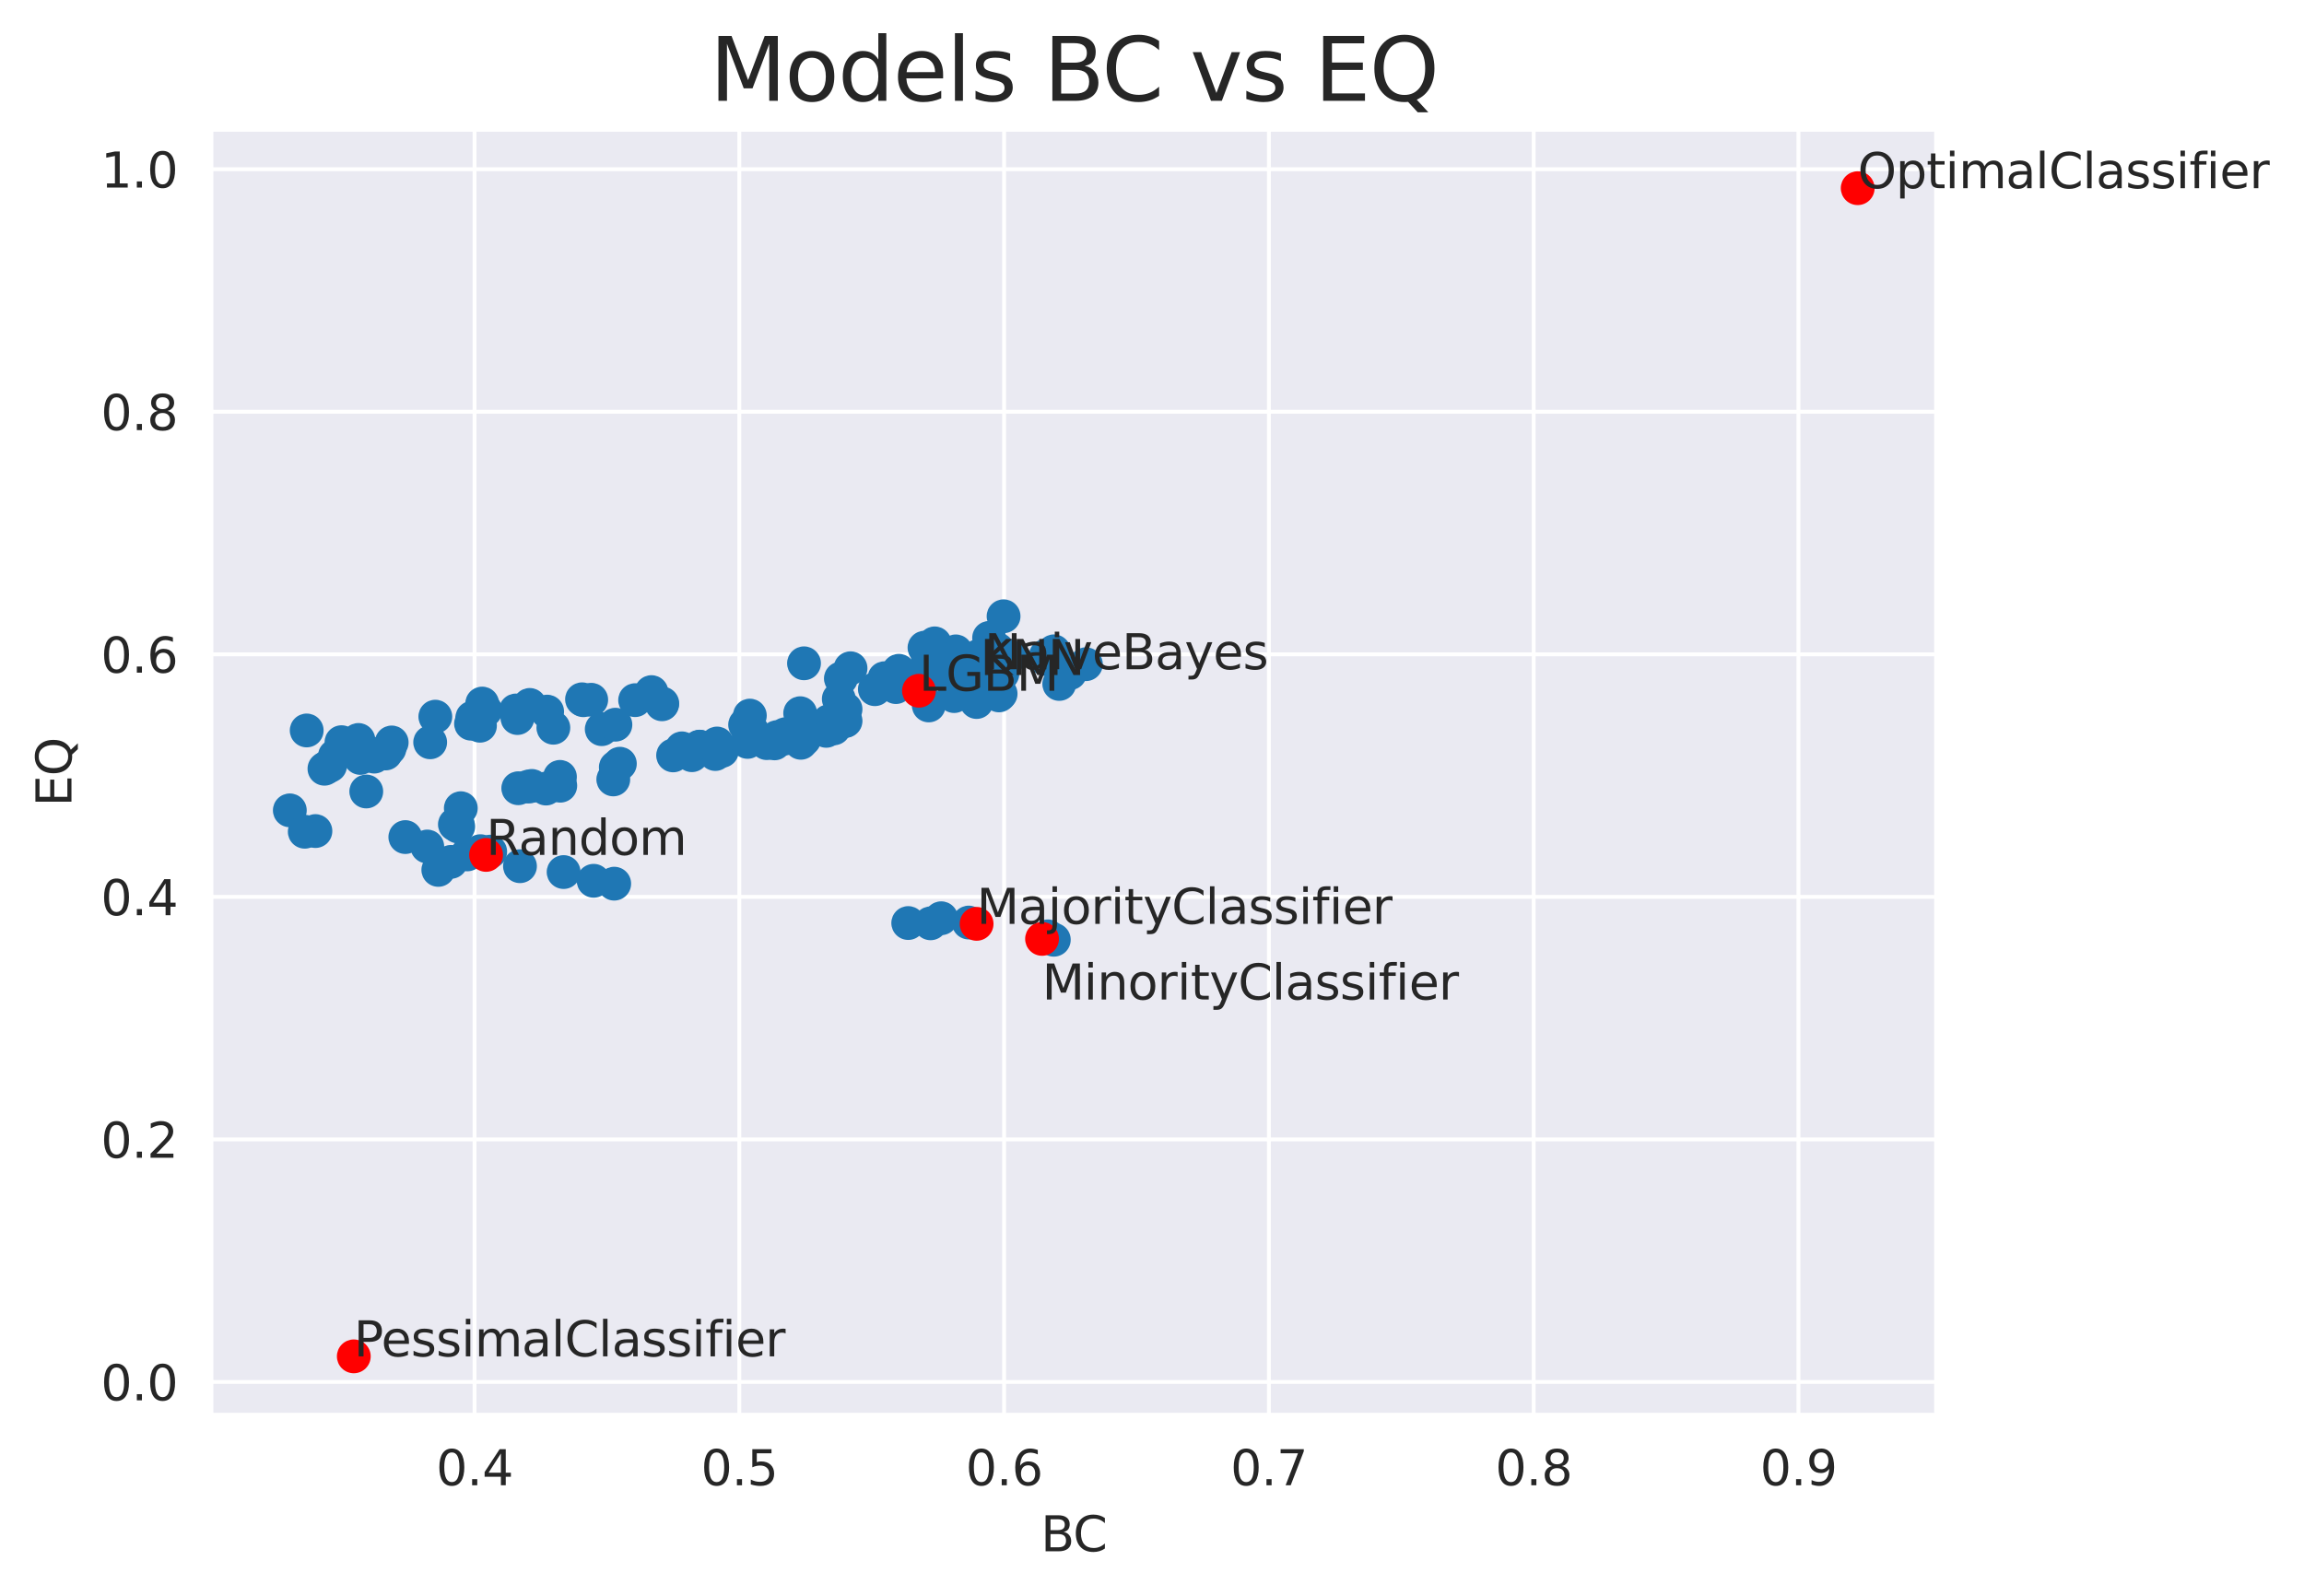<?xml version="1.0" encoding="utf-8" standalone="no"?>
<!DOCTYPE svg PUBLIC "-//W3C//DTD SVG 1.1//EN"
  "http://www.w3.org/Graphics/SVG/1.1/DTD/svg11.dtd">
<svg xmlns:xlink="http://www.w3.org/1999/xlink" width="477.083pt" height="330.545pt" viewBox="0 0 477.083 330.545" xmlns="http://www.w3.org/2000/svg" version="1.1">
 <defs>
  <style type="text/css">*{stroke-linejoin: round; stroke-linecap: butt}</style>
 </defs>
 <g id="figure_1">
  <g id="patch_1">
   <path d="M 0 330.545 
L 477.083 330.545 
L 477.083 0 
L 0 0 
z
" style="fill: #ffffff"/>
  </g>
  <g id="axes_1">
   <g id="patch_2">
    <path d="M 43.781 292.989 
L 400.901 292.989 
L 400.901 26.877 
L 43.781 26.877 
z
" style="fill: #eaeaf2"/>
   </g>
   <g id="matplotlib.axis_1">
    <g id="xtick_1">
     <g id="line2d_1">
      <path d="M 98.259 292.989 
L 98.259 26.877 
" clip-path="url(#pcd4910d3e3)" style="fill: none; stroke: #ffffff; stroke-width: 0.8; stroke-linecap: round"/>
     </g>
     <g id="text_1">
      <!-- 0.4 -->
      <g style="fill: #262626" transform="translate(90.307 307.588) scale(0.1 -0.1)">
       <defs>
        <path id="DejaVuSans-30" d="M 2034 4250 
Q 1547 4250 1301 3770 
Q 1056 3291 1056 2328 
Q 1056 1369 1301 889 
Q 1547 409 2034 409 
Q 2525 409 2770 889 
Q 3016 1369 3016 2328 
Q 3016 3291 2770 3770 
Q 2525 4250 2034 4250 
z
M 2034 4750 
Q 2819 4750 3233 4129 
Q 3647 3509 3647 2328 
Q 3647 1150 3233 529 
Q 2819 -91 2034 -91 
Q 1250 -91 836 529 
Q 422 1150 422 2328 
Q 422 3509 836 4129 
Q 1250 4750 2034 4750 
z
" transform="scale(0.016)"/>
        <path id="DejaVuSans-2e" d="M 684 794 
L 1344 794 
L 1344 0 
L 684 0 
L 684 794 
z
" transform="scale(0.016)"/>
        <path id="DejaVuSans-34" d="M 2419 4116 
L 825 1625 
L 2419 1625 
L 2419 4116 
z
M 2253 4666 
L 3047 4666 
L 3047 1625 
L 3713 1625 
L 3713 1100 
L 3047 1100 
L 3047 0 
L 2419 0 
L 2419 1100 
L 313 1100 
L 313 1709 
L 2253 4666 
z
" transform="scale(0.016)"/>
       </defs>
       <use xlink:href="#DejaVuSans-30"/>
       <use xlink:href="#DejaVuSans-2e" x="63.623"/>
       <use xlink:href="#DejaVuSans-34" x="95.41"/>
      </g>
     </g>
    </g>
    <g id="xtick_2">
     <g id="line2d_2">
      <path d="M 153.087 292.989 
L 153.087 26.877 
" clip-path="url(#pcd4910d3e3)" style="fill: none; stroke: #ffffff; stroke-width: 0.8; stroke-linecap: round"/>
     </g>
     <g id="text_2">
      <!-- 0.5 -->
      <g style="fill: #262626" transform="translate(145.136 307.588) scale(0.1 -0.1)">
       <defs>
        <path id="DejaVuSans-35" d="M 691 4666 
L 3169 4666 
L 3169 4134 
L 1269 4134 
L 1269 2991 
Q 1406 3038 1543 3061 
Q 1681 3084 1819 3084 
Q 2600 3084 3056 2656 
Q 3513 2228 3513 1497 
Q 3513 744 3044 326 
Q 2575 -91 1722 -91 
Q 1428 -91 1123 -41 
Q 819 9 494 109 
L 494 744 
Q 775 591 1075 516 
Q 1375 441 1709 441 
Q 2250 441 2565 725 
Q 2881 1009 2881 1497 
Q 2881 1984 2565 2268 
Q 2250 2553 1709 2553 
Q 1456 2553 1204 2497 
Q 953 2441 691 2322 
L 691 4666 
z
" transform="scale(0.016)"/>
       </defs>
       <use xlink:href="#DejaVuSans-30"/>
       <use xlink:href="#DejaVuSans-2e" x="63.623"/>
       <use xlink:href="#DejaVuSans-35" x="95.41"/>
      </g>
     </g>
    </g>
    <g id="xtick_3">
     <g id="line2d_3">
      <path d="M 207.916 292.989 
L 207.916 26.877 
" clip-path="url(#pcd4910d3e3)" style="fill: none; stroke: #ffffff; stroke-width: 0.8; stroke-linecap: round"/>
     </g>
     <g id="text_3">
      <!-- 0.6 -->
      <g style="fill: #262626" transform="translate(199.965 307.588) scale(0.1 -0.1)">
       <defs>
        <path id="DejaVuSans-36" d="M 2113 2584 
Q 1688 2584 1439 2293 
Q 1191 2003 1191 1497 
Q 1191 994 1439 701 
Q 1688 409 2113 409 
Q 2538 409 2786 701 
Q 3034 994 3034 1497 
Q 3034 2003 2786 2293 
Q 2538 2584 2113 2584 
z
M 3366 4563 
L 3366 3988 
Q 3128 4100 2886 4159 
Q 2644 4219 2406 4219 
Q 1781 4219 1451 3797 
Q 1122 3375 1075 2522 
Q 1259 2794 1537 2939 
Q 1816 3084 2150 3084 
Q 2853 3084 3261 2657 
Q 3669 2231 3669 1497 
Q 3669 778 3244 343 
Q 2819 -91 2113 -91 
Q 1303 -91 875 529 
Q 447 1150 447 2328 
Q 447 3434 972 4092 
Q 1497 4750 2381 4750 
Q 2619 4750 2861 4703 
Q 3103 4656 3366 4563 
z
" transform="scale(0.016)"/>
       </defs>
       <use xlink:href="#DejaVuSans-30"/>
       <use xlink:href="#DejaVuSans-2e" x="63.623"/>
       <use xlink:href="#DejaVuSans-36" x="95.41"/>
      </g>
     </g>
    </g>
    <g id="xtick_4">
     <g id="line2d_4">
      <path d="M 262.745 292.989 
L 262.745 26.877 
" clip-path="url(#pcd4910d3e3)" style="fill: none; stroke: #ffffff; stroke-width: 0.8; stroke-linecap: round"/>
     </g>
     <g id="text_4">
      <!-- 0.7 -->
      <g style="fill: #262626" transform="translate(254.793 307.588) scale(0.1 -0.1)">
       <defs>
        <path id="DejaVuSans-37" d="M 525 4666 
L 3525 4666 
L 3525 4397 
L 1831 0 
L 1172 0 
L 2766 4134 
L 525 4134 
L 525 4666 
z
" transform="scale(0.016)"/>
       </defs>
       <use xlink:href="#DejaVuSans-30"/>
       <use xlink:href="#DejaVuSans-2e" x="63.623"/>
       <use xlink:href="#DejaVuSans-37" x="95.41"/>
      </g>
     </g>
    </g>
    <g id="xtick_5">
     <g id="line2d_5">
      <path d="M 317.574 292.989 
L 317.574 26.877 
" clip-path="url(#pcd4910d3e3)" style="fill: none; stroke: #ffffff; stroke-width: 0.8; stroke-linecap: round"/>
     </g>
     <g id="text_5">
      <!-- 0.8 -->
      <g style="fill: #262626" transform="translate(309.622 307.588) scale(0.1 -0.1)">
       <defs>
        <path id="DejaVuSans-38" d="M 2034 2216 
Q 1584 2216 1326 1975 
Q 1069 1734 1069 1313 
Q 1069 891 1326 650 
Q 1584 409 2034 409 
Q 2484 409 2743 651 
Q 3003 894 3003 1313 
Q 3003 1734 2745 1975 
Q 2488 2216 2034 2216 
z
M 1403 2484 
Q 997 2584 770 2862 
Q 544 3141 544 3541 
Q 544 4100 942 4425 
Q 1341 4750 2034 4750 
Q 2731 4750 3128 4425 
Q 3525 4100 3525 3541 
Q 3525 3141 3298 2862 
Q 3072 2584 2669 2484 
Q 3125 2378 3379 2068 
Q 3634 1759 3634 1313 
Q 3634 634 3220 271 
Q 2806 -91 2034 -91 
Q 1263 -91 848 271 
Q 434 634 434 1313 
Q 434 1759 690 2068 
Q 947 2378 1403 2484 
z
M 1172 3481 
Q 1172 3119 1398 2916 
Q 1625 2713 2034 2713 
Q 2441 2713 2670 2916 
Q 2900 3119 2900 3481 
Q 2900 3844 2670 4047 
Q 2441 4250 2034 4250 
Q 1625 4250 1398 4047 
Q 1172 3844 1172 3481 
z
" transform="scale(0.016)"/>
       </defs>
       <use xlink:href="#DejaVuSans-30"/>
       <use xlink:href="#DejaVuSans-2e" x="63.623"/>
       <use xlink:href="#DejaVuSans-38" x="95.41"/>
      </g>
     </g>
    </g>
    <g id="xtick_6">
     <g id="line2d_6">
      <path d="M 372.402 292.989 
L 372.402 26.877 
" clip-path="url(#pcd4910d3e3)" style="fill: none; stroke: #ffffff; stroke-width: 0.8; stroke-linecap: round"/>
     </g>
     <g id="text_6">
      <!-- 0.9 -->
      <g style="fill: #262626" transform="translate(364.451 307.588) scale(0.1 -0.1)">
       <defs>
        <path id="DejaVuSans-39" d="M 703 97 
L 703 672 
Q 941 559 1184 500 
Q 1428 441 1663 441 
Q 2288 441 2617 861 
Q 2947 1281 2994 2138 
Q 2813 1869 2534 1725 
Q 2256 1581 1919 1581 
Q 1219 1581 811 2004 
Q 403 2428 403 3163 
Q 403 3881 828 4315 
Q 1253 4750 1959 4750 
Q 2769 4750 3195 4129 
Q 3622 3509 3622 2328 
Q 3622 1225 3098 567 
Q 2575 -91 1691 -91 
Q 1453 -91 1209 -44 
Q 966 3 703 97 
z
M 1959 2075 
Q 2384 2075 2632 2365 
Q 2881 2656 2881 3163 
Q 2881 3666 2632 3958 
Q 2384 4250 1959 4250 
Q 1534 4250 1286 3958 
Q 1038 3666 1038 3163 
Q 1038 2656 1286 2365 
Q 1534 2075 1959 2075 
z
" transform="scale(0.016)"/>
       </defs>
       <use xlink:href="#DejaVuSans-30"/>
       <use xlink:href="#DejaVuSans-2e" x="63.623"/>
       <use xlink:href="#DejaVuSans-39" x="95.41"/>
      </g>
     </g>
    </g>
    <g id="text_7">
     <!-- BC -->
     <g style="fill: #262626" transform="translate(215.507 321.266) scale(0.1 -0.1)">
      <defs>
       <path id="DejaVuSans-42" d="M 1259 2228 
L 1259 519 
L 2272 519 
Q 2781 519 3026 730 
Q 3272 941 3272 1375 
Q 3272 1813 3026 2020 
Q 2781 2228 2272 2228 
L 1259 2228 
z
M 1259 4147 
L 1259 2741 
L 2194 2741 
Q 2656 2741 2882 2914 
Q 3109 3088 3109 3444 
Q 3109 3797 2882 3972 
Q 2656 4147 2194 4147 
L 1259 4147 
z
M 628 4666 
L 2241 4666 
Q 2963 4666 3353 4366 
Q 3744 4066 3744 3513 
Q 3744 3084 3544 2831 
Q 3344 2578 2956 2516 
Q 3422 2416 3680 2098 
Q 3938 1781 3938 1306 
Q 3938 681 3513 340 
Q 3088 0 2303 0 
L 628 0 
L 628 4666 
z
" transform="scale(0.016)"/>
       <path id="DejaVuSans-43" d="M 4122 4306 
L 4122 3641 
Q 3803 3938 3442 4084 
Q 3081 4231 2675 4231 
Q 1875 4231 1450 3742 
Q 1025 3253 1025 2328 
Q 1025 1406 1450 917 
Q 1875 428 2675 428 
Q 3081 428 3442 575 
Q 3803 722 4122 1019 
L 4122 359 
Q 3791 134 3420 21 
Q 3050 -91 2638 -91 
Q 1578 -91 968 557 
Q 359 1206 359 2328 
Q 359 3453 968 4101 
Q 1578 4750 2638 4750 
Q 3056 4750 3426 4639 
Q 3797 4528 4122 4306 
z
" transform="scale(0.016)"/>
      </defs>
      <use xlink:href="#DejaVuSans-42"/>
      <use xlink:href="#DejaVuSans-43" x="66.854"/>
     </g>
    </g>
   </g>
   <g id="matplotlib.axis_2">
    <g id="ytick_1">
     <g id="line2d_7">
      <path d="M 43.781 286.198 
L 400.901 286.198 
" clip-path="url(#pcd4910d3e3)" style="fill: none; stroke: #ffffff; stroke-width: 0.8; stroke-linecap: round"/>
     </g>
     <g id="text_8">
      <!-- 0.0 -->
      <g style="fill: #262626" transform="translate(20.878 289.997) scale(0.1 -0.1)">
       <use xlink:href="#DejaVuSans-30"/>
       <use xlink:href="#DejaVuSans-2e" x="63.623"/>
       <use xlink:href="#DejaVuSans-30" x="95.41"/>
      </g>
     </g>
    </g>
    <g id="ytick_2">
     <g id="line2d_8">
      <path d="M 43.781 235.967 
L 400.901 235.967 
" clip-path="url(#pcd4910d3e3)" style="fill: none; stroke: #ffffff; stroke-width: 0.8; stroke-linecap: round"/>
     </g>
     <g id="text_9">
      <!-- 0.2 -->
      <g style="fill: #262626" transform="translate(20.878 239.766) scale(0.1 -0.1)">
       <defs>
        <path id="DejaVuSans-32" d="M 1228 531 
L 3431 531 
L 3431 0 
L 469 0 
L 469 531 
Q 828 903 1448 1529 
Q 2069 2156 2228 2338 
Q 2531 2678 2651 2914 
Q 2772 3150 2772 3378 
Q 2772 3750 2511 3984 
Q 2250 4219 1831 4219 
Q 1534 4219 1204 4116 
Q 875 4013 500 3803 
L 500 4441 
Q 881 4594 1212 4672 
Q 1544 4750 1819 4750 
Q 2544 4750 2975 4387 
Q 3406 4025 3406 3419 
Q 3406 3131 3298 2873 
Q 3191 2616 2906 2266 
Q 2828 2175 2409 1742 
Q 1991 1309 1228 531 
z
" transform="scale(0.016)"/>
       </defs>
       <use xlink:href="#DejaVuSans-30"/>
       <use xlink:href="#DejaVuSans-2e" x="63.623"/>
       <use xlink:href="#DejaVuSans-32" x="95.41"/>
      </g>
     </g>
    </g>
    <g id="ytick_3">
     <g id="line2d_9">
      <path d="M 43.781 185.736 
L 400.901 185.736 
" clip-path="url(#pcd4910d3e3)" style="fill: none; stroke: #ffffff; stroke-width: 0.8; stroke-linecap: round"/>
     </g>
     <g id="text_10">
      <!-- 0.4 -->
      <g style="fill: #262626" transform="translate(20.878 189.535) scale(0.1 -0.1)">
       <use xlink:href="#DejaVuSans-30"/>
       <use xlink:href="#DejaVuSans-2e" x="63.623"/>
       <use xlink:href="#DejaVuSans-34" x="95.41"/>
      </g>
     </g>
    </g>
    <g id="ytick_4">
     <g id="line2d_10">
      <path d="M 43.781 135.505 
L 400.901 135.505 
" clip-path="url(#pcd4910d3e3)" style="fill: none; stroke: #ffffff; stroke-width: 0.8; stroke-linecap: round"/>
     </g>
     <g id="text_11">
      <!-- 0.6 -->
      <g style="fill: #262626" transform="translate(20.878 139.304) scale(0.1 -0.1)">
       <use xlink:href="#DejaVuSans-30"/>
       <use xlink:href="#DejaVuSans-2e" x="63.623"/>
       <use xlink:href="#DejaVuSans-36" x="95.41"/>
      </g>
     </g>
    </g>
    <g id="ytick_5">
     <g id="line2d_11">
      <path d="M 43.781 85.274 
L 400.901 85.274 
" clip-path="url(#pcd4910d3e3)" style="fill: none; stroke: #ffffff; stroke-width: 0.8; stroke-linecap: round"/>
     </g>
     <g id="text_12">
      <!-- 0.8 -->
      <g style="fill: #262626" transform="translate(20.878 89.073) scale(0.1 -0.1)">
       <use xlink:href="#DejaVuSans-30"/>
       <use xlink:href="#DejaVuSans-2e" x="63.623"/>
       <use xlink:href="#DejaVuSans-38" x="95.41"/>
      </g>
     </g>
    </g>
    <g id="ytick_6">
     <g id="line2d_12">
      <path d="M 43.781 35.043 
L 400.901 35.043 
" clip-path="url(#pcd4910d3e3)" style="fill: none; stroke: #ffffff; stroke-width: 0.8; stroke-linecap: round"/>
     </g>
     <g id="text_13">
      <!-- 1.0 -->
      <g style="fill: #262626" transform="translate(20.878 38.842) scale(0.1 -0.1)">
       <defs>
        <path id="DejaVuSans-31" d="M 794 531 
L 1825 531 
L 1825 4091 
L 703 3866 
L 703 4441 
L 1819 4666 
L 2450 4666 
L 2450 531 
L 3481 531 
L 3481 0 
L 794 0 
L 794 531 
z
" transform="scale(0.016)"/>
       </defs>
       <use xlink:href="#DejaVuSans-31"/>
       <use xlink:href="#DejaVuSans-2e" x="63.623"/>
       <use xlink:href="#DejaVuSans-30" x="95.41"/>
      </g>
     </g>
    </g>
    <g id="text_14">
     <!-- EQ -->
     <g style="fill: #262626" transform="translate(14.798 167.029) rotate(-90) scale(0.1 -0.1)">
      <defs>
       <path id="DejaVuSans-45" d="M 628 4666 
L 3578 4666 
L 3578 4134 
L 1259 4134 
L 1259 2753 
L 3481 2753 
L 3481 2222 
L 1259 2222 
L 1259 531 
L 3634 531 
L 3634 0 
L 628 0 
L 628 4666 
z
" transform="scale(0.016)"/>
       <path id="DejaVuSans-51" d="M 2522 4238 
Q 1834 4238 1429 3725 
Q 1025 3213 1025 2328 
Q 1025 1447 1429 934 
Q 1834 422 2522 422 
Q 3209 422 3611 934 
Q 4013 1447 4013 2328 
Q 4013 3213 3611 3725 
Q 3209 4238 2522 4238 
z
M 3406 84 
L 4238 -825 
L 3475 -825 
L 2784 -78 
Q 2681 -84 2626 -87 
Q 2572 -91 2522 -91 
Q 1538 -91 948 567 
Q 359 1225 359 2328 
Q 359 3434 948 4092 
Q 1538 4750 2522 4750 
Q 3503 4750 4090 4092 
Q 4678 3434 4678 2328 
Q 4678 1516 4351 937 
Q 4025 359 3406 84 
z
" transform="scale(0.016)"/>
      </defs>
      <use xlink:href="#DejaVuSans-45"/>
      <use xlink:href="#DejaVuSans-51" x="63.184"/>
     </g>
    </g>
   </g>
   <g id="PathCollection_1">
    <defs>
     <path id="C0_0_9ec1573bdc" d="M 0 3 
C 0.796 3 1.559 2.684 2.121 2.121 
C 2.684 1.559 3 0.796 3 -0 
C 3 -0.796 2.684 -1.559 2.121 -2.121 
C 1.559 -2.684 0.796 -3 0 -3 
C -0.796 -3 -1.559 -2.684 -2.121 -2.121 
C -2.684 -1.559 -3 -0.796 -3 0 
C -3 0.796 -2.684 1.559 -2.121 2.121 
C -1.559 2.684 -0.796 3 0 3 
z
"/>
    </defs>
    <g clip-path="url(#pcd4910d3e3)">
     <use xlink:href="#C0_0_9ec1573bdc" x="126.992" y="161.415" style="fill: #1f77b4; stroke: #1f77b4"/>
    </g>
    <g clip-path="url(#pcd4910d3e3)">
     <use xlink:href="#C0_0_9ec1573bdc" x="107.317" y="163.239" style="fill: #1f77b4; stroke: #1f77b4"/>
    </g>
    <g clip-path="url(#pcd4910d3e3)">
     <use xlink:href="#C0_0_9ec1573bdc" x="155.268" y="148.194" style="fill: #1f77b4; stroke: #1f77b4"/>
    </g>
    <g clip-path="url(#pcd4910d3e3)">
     <use xlink:href="#C0_0_9ec1573bdc" x="160.567" y="153.422" style="fill: #1f77b4; stroke: #1f77b4"/>
    </g>
    <g clip-path="url(#pcd4910d3e3)">
     <use xlink:href="#C0_0_9ec1573bdc" x="155.758" y="151.408" style="fill: #1f77b4; stroke: #1f77b4"/>
    </g>
    <g clip-path="url(#pcd4910d3e3)">
     <use xlink:href="#C0_0_9ec1573bdc" x="203.839" y="138.593" style="fill: #ff0000; stroke: #ff0000"/>
    </g>
    <g clip-path="url(#pcd4910d3e3)">
     <use xlink:href="#C0_0_9ec1573bdc" x="96.763" y="176.944" style="fill: #1f77b4; stroke: #1f77b4"/>
    </g>
    <g clip-path="url(#pcd4910d3e3)">
     <use xlink:href="#C0_0_9ec1573bdc" x="95.419" y="167.374" style="fill: #1f77b4; stroke: #1f77b4"/>
    </g>
    <g clip-path="url(#pcd4910d3e3)">
     <use xlink:href="#C0_0_9ec1573bdc" x="109.411" y="162.898" style="fill: #1f77b4; stroke: #1f77b4"/>
    </g>
    <g clip-path="url(#pcd4910d3e3)">
     <use xlink:href="#C0_0_9ec1573bdc" x="116.012" y="162.714" style="fill: #1f77b4; stroke: #1f77b4"/>
    </g>
    <g clip-path="url(#pcd4910d3e3)">
     <use xlink:href="#C0_0_9ec1573bdc" x="99.473" y="176.274" style="fill: #1f77b4; stroke: #1f77b4"/>
    </g>
    <g clip-path="url(#pcd4910d3e3)">
     <use xlink:href="#C0_0_9ec1573bdc" x="162.644" y="152.046" style="fill: #1f77b4; stroke: #1f77b4"/>
    </g>
    <g clip-path="url(#pcd4910d3e3)">
     <use xlink:href="#C0_0_9ec1573bdc" x="171.603" y="149.37" style="fill: #1f77b4; stroke: #1f77b4"/>
    </g>
    <g clip-path="url(#pcd4910d3e3)">
     <use xlink:href="#C0_0_9ec1573bdc" x="183.137" y="140.456" style="fill: #1f77b4; stroke: #1f77b4"/>
    </g>
    <g clip-path="url(#pcd4910d3e3)">
     <use xlink:href="#C0_0_9ec1573bdc" x="202.609" y="135.864" style="fill: #1f77b4; stroke: #1f77b4"/>
    </g>
    <g clip-path="url(#pcd4910d3e3)">
     <use xlink:href="#C0_0_9ec1573bdc" x="114.584" y="150.71" style="fill: #1f77b4; stroke: #1f77b4"/>
    </g>
    <g clip-path="url(#pcd4910d3e3)">
     <use xlink:href="#C0_0_9ec1573bdc" x="192.691" y="191.213" style="fill: #1f77b4; stroke: #1f77b4"/>
    </g>
    <g clip-path="url(#pcd4910d3e3)">
     <use xlink:href="#C0_0_9ec1573bdc" x="75.842" y="163.911" style="fill: #1f77b4; stroke: #1f77b4"/>
    </g>
    <g clip-path="url(#pcd4910d3e3)">
     <use xlink:href="#C0_0_9ec1573bdc" x="68.352" y="158.558" style="fill: #1f77b4; stroke: #1f77b4"/>
    </g>
    <g clip-path="url(#pcd4910d3e3)">
     <use xlink:href="#C0_0_9ec1573bdc" x="69.337" y="156.564" style="fill: #1f77b4; stroke: #1f77b4"/>
    </g>
    <g clip-path="url(#pcd4910d3e3)">
     <use xlink:href="#C0_0_9ec1573bdc" x="83.931" y="173.353" style="fill: #1f77b4; stroke: #1f77b4"/>
    </g>
    <g clip-path="url(#pcd4910d3e3)">
     <use xlink:href="#C0_0_9ec1573bdc" x="148.474" y="153.974" style="fill: #1f77b4; stroke: #1f77b4"/>
    </g>
    <g clip-path="url(#pcd4910d3e3)">
     <use xlink:href="#C0_0_9ec1573bdc" x="124.6" y="151.007" style="fill: #1f77b4; stroke: #1f77b4"/>
    </g>
    <g clip-path="url(#pcd4910d3e3)">
     <use xlink:href="#C0_0_9ec1573bdc" x="202.956" y="139.794" style="fill: #ff0000; stroke: #ff0000"/>
    </g>
    <g clip-path="url(#pcd4910d3e3)">
     <use xlink:href="#C0_0_9ec1573bdc" x="207.43" y="138.405" style="fill: #1f77b4; stroke: #1f77b4"/>
    </g>
    <g clip-path="url(#pcd4910d3e3)">
     <use xlink:href="#C0_0_9ec1573bdc" x="224.853" y="137.551" style="fill: #1f77b4; stroke: #1f77b4"/>
    </g>
    <g clip-path="url(#pcd4910d3e3)">
     <use xlink:href="#C0_0_9ec1573bdc" x="201.31" y="137.515" style="fill: #1f77b4; stroke: #1f77b4"/>
    </g>
    <g clip-path="url(#pcd4910d3e3)">
     <use xlink:href="#C0_0_9ec1573bdc" x="174.965" y="149.302" style="fill: #1f77b4; stroke: #1f77b4"/>
    </g>
    <g clip-path="url(#pcd4910d3e3)">
     <use xlink:href="#C0_0_9ec1573bdc" x="172.676" y="150.839" style="fill: #1f77b4; stroke: #1f77b4"/>
    </g>
    <g clip-path="url(#pcd4910d3e3)">
     <use xlink:href="#C0_0_9ec1573bdc" x="165.828" y="153.829" style="fill: #1f77b4; stroke: #1f77b4"/>
    </g>
    <g clip-path="url(#pcd4910d3e3)">
     <use xlink:href="#C0_0_9ec1573bdc" x="165.988" y="151.57" style="fill: #1f77b4; stroke: #1f77b4"/>
    </g>
    <g clip-path="url(#pcd4910d3e3)">
     <use xlink:href="#C0_0_9ec1573bdc" x="154.291" y="150.096" style="fill: #1f77b4; stroke: #1f77b4"/>
    </g>
    <g clip-path="url(#pcd4910d3e3)">
     <use xlink:href="#C0_0_9ec1573bdc" x="162.392" y="152.972" style="fill: #1f77b4; stroke: #1f77b4"/>
    </g>
    <g clip-path="url(#pcd4910d3e3)">
     <use xlink:href="#C0_0_9ec1573bdc" x="207.809" y="127.625" style="fill: #1f77b4; stroke: #1f77b4"/>
    </g>
    <g clip-path="url(#pcd4910d3e3)">
     <use xlink:href="#C0_0_9ec1573bdc" x="204.814" y="132.104" style="fill: #1f77b4; stroke: #1f77b4"/>
    </g>
    <g clip-path="url(#pcd4910d3e3)">
     <use xlink:href="#C0_0_9ec1573bdc" x="209.165" y="135.951" style="fill: #1f77b4; stroke: #1f77b4"/>
    </g>
    <g clip-path="url(#pcd4910d3e3)">
     <use xlink:href="#C0_0_9ec1573bdc" x="193.544" y="133.237" style="fill: #1f77b4; stroke: #1f77b4"/>
    </g>
    <g clip-path="url(#pcd4910d3e3)">
     <use xlink:href="#C0_0_9ec1573bdc" x="206.582" y="134.501" style="fill: #1f77b4; stroke: #1f77b4"/>
    </g>
    <g clip-path="url(#pcd4910d3e3)">
     <use xlink:href="#C0_0_9ec1573bdc" x="192.133" y="136.639" style="fill: #1f77b4; stroke: #1f77b4"/>
    </g>
    <g clip-path="url(#pcd4910d3e3)">
     <use xlink:href="#C0_0_9ec1573bdc" x="120.791" y="145.014" style="fill: #1f77b4; stroke: #1f77b4"/>
    </g>
    <g clip-path="url(#pcd4910d3e3)">
     <use xlink:href="#C0_0_9ec1573bdc" x="107.144" y="148.704" style="fill: #1f77b4; stroke: #1f77b4"/>
    </g>
    <g clip-path="url(#pcd4910d3e3)">
     <use xlink:href="#C0_0_9ec1573bdc" x="113.296" y="147.368" style="fill: #1f77b4; stroke: #1f77b4"/>
    </g>
    <g clip-path="url(#pcd4910d3e3)">
     <use xlink:href="#C0_0_9ec1573bdc" x="99.847" y="145.7" style="fill: #1f77b4; stroke: #1f77b4"/>
    </g>
    <g clip-path="url(#pcd4910d3e3)">
     <use xlink:href="#C0_0_9ec1573bdc" x="109.686" y="145.987" style="fill: #1f77b4; stroke: #1f77b4"/>
    </g>
    <g clip-path="url(#pcd4910d3e3)">
     <use xlink:href="#C0_0_9ec1573bdc" x="106.815" y="147.136" style="fill: #1f77b4; stroke: #1f77b4"/>
    </g>
    <g clip-path="url(#pcd4910d3e3)">
     <use xlink:href="#C0_0_9ec1573bdc" x="115.947" y="160.889" style="fill: #1f77b4; stroke: #1f77b4"/>
    </g>
    <g clip-path="url(#pcd4910d3e3)">
     <use xlink:href="#C0_0_9ec1573bdc" x="127.515" y="158.889" style="fill: #1f77b4; stroke: #1f77b4"/>
    </g>
    <g clip-path="url(#pcd4910d3e3)">
     <use xlink:href="#C0_0_9ec1573bdc" x="166.516" y="153.119" style="fill: #1f77b4; stroke: #1f77b4"/>
    </g>
    <g clip-path="url(#pcd4910d3e3)">
     <use xlink:href="#C0_0_9ec1573bdc" x="90.762" y="180.151" style="fill: #1f77b4; stroke: #1f77b4"/>
    </g>
    <g clip-path="url(#pcd4910d3e3)">
     <use xlink:href="#C0_0_9ec1573bdc" x="113.064" y="163.307" style="fill: #1f77b4; stroke: #1f77b4"/>
    </g>
    <g clip-path="url(#pcd4910d3e3)">
     <use xlink:href="#C0_0_9ec1573bdc" x="128.354" y="158.162" style="fill: #1f77b4; stroke: #1f77b4"/>
    </g>
    <g clip-path="url(#pcd4910d3e3)">
     <use xlink:href="#C0_0_9ec1573bdc" x="217.002" y="193.917" style="fill: #1f77b4; stroke: #1f77b4"/>
    </g>
    <g clip-path="url(#pcd4910d3e3)">
     <use xlink:href="#C0_0_9ec1573bdc" x="88.473" y="175.307" style="fill: #1f77b4; stroke: #1f77b4"/>
    </g>
    <g clip-path="url(#pcd4910d3e3)">
     <use xlink:href="#C0_0_9ec1573bdc" x="110.133" y="162.76" style="fill: #1f77b4; stroke: #1f77b4"/>
    </g>
    <g clip-path="url(#pcd4910d3e3)">
     <use xlink:href="#C0_0_9ec1573bdc" x="221.554" y="139.405" style="fill: #1f77b4; stroke: #1f77b4"/>
    </g>
    <g clip-path="url(#pcd4910d3e3)">
     <use xlink:href="#C0_0_9ec1573bdc" x="203.115" y="139.797" style="fill: #1f77b4; stroke: #1f77b4"/>
    </g>
    <g clip-path="url(#pcd4910d3e3)">
     <use xlink:href="#C0_0_9ec1573bdc" x="216.495" y="136.488" style="fill: #1f77b4; stroke: #1f77b4"/>
    </g>
    <g clip-path="url(#pcd4910d3e3)">
     <use xlink:href="#C0_0_9ec1573bdc" x="122.922" y="182.406" style="fill: #1f77b4; stroke: #1f77b4"/>
    </g>
    <g clip-path="url(#pcd4910d3e3)">
     <use xlink:href="#C0_0_9ec1573bdc" x="193.676" y="137.603" style="fill: #1f77b4; stroke: #1f77b4"/>
    </g>
    <g clip-path="url(#pcd4910d3e3)">
     <use xlink:href="#C0_0_9ec1573bdc" x="205.753" y="138.566" style="fill: #1f77b4; stroke: #1f77b4"/>
    </g>
    <g clip-path="url(#pcd4910d3e3)">
     <use xlink:href="#C0_0_9ec1573bdc" x="116.706" y="180.598" style="fill: #1f77b4; stroke: #1f77b4"/>
    </g>
    <g clip-path="url(#pcd4910d3e3)">
     <use xlink:href="#C0_0_9ec1573bdc" x="137.07" y="145.854" style="fill: #1f77b4; stroke: #1f77b4"/>
    </g>
    <g clip-path="url(#pcd4910d3e3)">
     <use xlink:href="#C0_0_9ec1573bdc" x="173.688" y="144.745" style="fill: #1f77b4; stroke: #1f77b4"/>
    </g>
    <g clip-path="url(#pcd4910d3e3)">
     <use xlink:href="#C0_0_9ec1573bdc" x="131.514" y="144.999" style="fill: #1f77b4; stroke: #1f77b4"/>
    </g>
    <g clip-path="url(#pcd4910d3e3)">
     <use xlink:href="#C0_0_9ec1573bdc" x="120.519" y="144.821" style="fill: #1f77b4; stroke: #1f77b4"/>
    </g>
    <g clip-path="url(#pcd4910d3e3)">
     <use xlink:href="#C0_0_9ec1573bdc" x="89.074" y="153.727" style="fill: #1f77b4; stroke: #1f77b4"/>
    </g>
    <g clip-path="url(#pcd4910d3e3)">
     <use xlink:href="#C0_0_9ec1573bdc" x="107.671" y="179.386" style="fill: #1f77b4; stroke: #1f77b4"/>
    </g>
    <g clip-path="url(#pcd4910d3e3)">
     <use xlink:href="#C0_0_9ec1573bdc" x="97.535" y="149.873" style="fill: #1f77b4; stroke: #1f77b4"/>
    </g>
    <g clip-path="url(#pcd4910d3e3)">
     <use xlink:href="#C0_0_9ec1573bdc" x="76.71" y="156.224" style="fill: #1f77b4; stroke: #1f77b4"/>
    </g>
    <g clip-path="url(#pcd4910d3e3)">
     <use xlink:href="#C0_0_9ec1573bdc" x="127.183" y="183.003" style="fill: #1f77b4; stroke: #1f77b4"/>
    </g>
    <g clip-path="url(#pcd4910d3e3)">
     <use xlink:href="#C0_0_9ec1573bdc" x="77.495" y="156.689" style="fill: #1f77b4; stroke: #1f77b4"/>
    </g>
    <g clip-path="url(#pcd4910d3e3)">
     <use xlink:href="#C0_0_9ec1573bdc" x="67.183" y="159.201" style="fill: #1f77b4; stroke: #1f77b4"/>
    </g>
    <g clip-path="url(#pcd4910d3e3)">
     <use xlink:href="#C0_0_9ec1573bdc" x="148.119" y="156.155" style="fill: #1f77b4; stroke: #1f77b4"/>
    </g>
    <g clip-path="url(#pcd4910d3e3)">
     <use xlink:href="#C0_0_9ec1573bdc" x="147.458" y="155.304" style="fill: #1f77b4; stroke: #1f77b4"/>
    </g>
    <g clip-path="url(#pcd4910d3e3)">
     <use xlink:href="#C0_0_9ec1573bdc" x="164.811" y="151.144" style="fill: #1f77b4; stroke: #1f77b4"/>
    </g>
    <g clip-path="url(#pcd4910d3e3)">
     <use xlink:href="#C0_0_9ec1573bdc" x="175.082" y="149.298" style="fill: #1f77b4; stroke: #1f77b4"/>
    </g>
    <g clip-path="url(#pcd4910d3e3)">
     <use xlink:href="#C0_0_9ec1573bdc" x="171.092" y="151.353" style="fill: #1f77b4; stroke: #1f77b4"/>
    </g>
    <g clip-path="url(#pcd4910d3e3)">
     <use xlink:href="#C0_0_9ec1573bdc" x="141.199" y="154.978" style="fill: #1f77b4; stroke: #1f77b4"/>
    </g>
    <g clip-path="url(#pcd4910d3e3)">
     <use xlink:href="#C0_0_9ec1573bdc" x="206.856" y="144.015" style="fill: #1f77b4; stroke: #1f77b4"/>
    </g>
    <g clip-path="url(#pcd4910d3e3)">
     <use xlink:href="#C0_0_9ec1573bdc" x="199.624" y="140.818" style="fill: #1f77b4; stroke: #1f77b4"/>
    </g>
    <g clip-path="url(#pcd4910d3e3)">
     <use xlink:href="#C0_0_9ec1573bdc" x="197.911" y="134.896" style="fill: #1f77b4; stroke: #1f77b4"/>
    </g>
    <g clip-path="url(#pcd4910d3e3)">
     <use xlink:href="#C0_0_9ec1573bdc" x="216.554" y="135.804" style="fill: #1f77b4; stroke: #1f77b4"/>
    </g>
    <g clip-path="url(#pcd4910d3e3)">
     <use xlink:href="#C0_0_9ec1573bdc" x="201.906" y="138.883" style="fill: #1f77b4; stroke: #1f77b4"/>
    </g>
    <g clip-path="url(#pcd4910d3e3)">
     <use xlink:href="#C0_0_9ec1573bdc" x="165.692" y="147.7" style="fill: #1f77b4; stroke: #1f77b4"/>
    </g>
    <g clip-path="url(#pcd4910d3e3)">
     <use xlink:href="#C0_0_9ec1573bdc" x="166.485" y="137.367" style="fill: #1f77b4; stroke: #1f77b4"/>
    </g>
    <g clip-path="url(#pcd4910d3e3)">
     <use xlink:href="#C0_0_9ec1573bdc" x="122.423" y="144.917" style="fill: #1f77b4; stroke: #1f77b4"/>
    </g>
    <g clip-path="url(#pcd4910d3e3)">
     <use xlink:href="#C0_0_9ec1573bdc" x="97.794" y="148.631" style="fill: #1f77b4; stroke: #1f77b4"/>
    </g>
    <g clip-path="url(#pcd4910d3e3)">
     <use xlink:href="#C0_0_9ec1573bdc" x="99.384" y="150.294" style="fill: #1f77b4; stroke: #1f77b4"/>
    </g>
    <g clip-path="url(#pcd4910d3e3)">
     <use xlink:href="#C0_0_9ec1573bdc" x="81.107" y="153.757" style="fill: #1f77b4; stroke: #1f77b4"/>
    </g>
    <g clip-path="url(#pcd4910d3e3)">
     <use xlink:href="#C0_0_9ec1573bdc" x="67.688" y="158.892" style="fill: #1f77b4; stroke: #1f77b4"/>
    </g>
    <g clip-path="url(#pcd4910d3e3)">
     <use xlink:href="#C0_0_9ec1573bdc" x="94.885" y="171.17" style="fill: #1f77b4; stroke: #1f77b4"/>
    </g>
    <g clip-path="url(#pcd4910d3e3)">
     <use xlink:href="#C0_0_9ec1573bdc" x="94.692" y="170.359" style="fill: #1f77b4; stroke: #1f77b4"/>
    </g>
    <g clip-path="url(#pcd4910d3e3)">
     <use xlink:href="#C0_0_9ec1573bdc" x="94.195" y="170.727" style="fill: #1f77b4; stroke: #1f77b4"/>
    </g>
    <g clip-path="url(#pcd4910d3e3)">
     <use xlink:href="#C0_0_9ec1573bdc" x="149.483" y="155.51" style="fill: #1f77b4; stroke: #1f77b4"/>
    </g>
    <g clip-path="url(#pcd4910d3e3)">
     <use xlink:href="#C0_0_9ec1573bdc" x="158.763" y="153.898" style="fill: #1f77b4; stroke: #1f77b4"/>
    </g>
    <g clip-path="url(#pcd4910d3e3)">
     <use xlink:href="#C0_0_9ec1573bdc" x="143.266" y="156.398" style="fill: #1f77b4; stroke: #1f77b4"/>
    </g>
    <g clip-path="url(#pcd4910d3e3)">
     <use xlink:href="#C0_0_9ec1573bdc" x="160.384" y="153.948" style="fill: #1f77b4; stroke: #1f77b4"/>
    </g>
    <g clip-path="url(#pcd4910d3e3)">
     <use xlink:href="#C0_0_9ec1573bdc" x="144.83" y="154.624" style="fill: #1f77b4; stroke: #1f77b4"/>
    </g>
    <g clip-path="url(#pcd4910d3e3)">
     <use xlink:href="#C0_0_9ec1573bdc" x="139.379" y="156.438" style="fill: #1f77b4; stroke: #1f77b4"/>
    </g>
    <g clip-path="url(#pcd4910d3e3)">
     <use xlink:href="#C0_0_9ec1573bdc" x="174.119" y="140.514" style="fill: #1f77b4; stroke: #1f77b4"/>
    </g>
    <g clip-path="url(#pcd4910d3e3)">
     <use xlink:href="#C0_0_9ec1573bdc" x="200.638" y="136.626" style="fill: #1f77b4; stroke: #1f77b4"/>
    </g>
    <g clip-path="url(#pcd4910d3e3)">
     <use xlink:href="#C0_0_9ec1573bdc" x="191.433" y="134.129" style="fill: #1f77b4; stroke: #1f77b4"/>
    </g>
    <g clip-path="url(#pcd4910d3e3)">
     <use xlink:href="#C0_0_9ec1573bdc" x="175.083" y="146.864" style="fill: #1f77b4; stroke: #1f77b4"/>
    </g>
    <g clip-path="url(#pcd4910d3e3)">
     <use xlink:href="#C0_0_9ec1573bdc" x="219.338" y="141.641" style="fill: #1f77b4; stroke: #1f77b4"/>
    </g>
    <g clip-path="url(#pcd4910d3e3)">
     <use xlink:href="#C0_0_9ec1573bdc" x="193.634" y="139.038" style="fill: #1f77b4; stroke: #1f77b4"/>
    </g>
    <g clip-path="url(#pcd4910d3e3)">
     <use xlink:href="#C0_0_9ec1573bdc" x="188.629" y="140.324" style="fill: #1f77b4; stroke: #1f77b4"/>
    </g>
    <g clip-path="url(#pcd4910d3e3)">
     <use xlink:href="#C0_0_9ec1573bdc" x="185.515" y="142.293" style="fill: #1f77b4; stroke: #1f77b4"/>
    </g>
    <g clip-path="url(#pcd4910d3e3)">
     <use xlink:href="#C0_0_9ec1573bdc" x="207.559" y="139.536" style="fill: #1f77b4; stroke: #1f77b4"/>
    </g>
    <g clip-path="url(#pcd4910d3e3)">
     <use xlink:href="#C0_0_9ec1573bdc" x="60.014" y="167.821" style="fill: #1f77b4; stroke: #1f77b4"/>
    </g>
    <g clip-path="url(#pcd4910d3e3)">
     <use xlink:href="#C0_0_9ec1573bdc" x="65.314" y="172.109" style="fill: #1f77b4; stroke: #1f77b4"/>
    </g>
    <g clip-path="url(#pcd4910d3e3)">
     <use xlink:href="#C0_0_9ec1573bdc" x="63.107" y="172.249" style="fill: #1f77b4; stroke: #1f77b4"/>
    </g>
    <g clip-path="url(#pcd4910d3e3)">
     <use xlink:href="#C0_0_9ec1573bdc" x="74.607" y="156.964" style="fill: #1f77b4; stroke: #1f77b4"/>
    </g>
    <g clip-path="url(#pcd4910d3e3)">
     <use xlink:href="#C0_0_9ec1573bdc" x="80.641" y="155.04" style="fill: #1f77b4; stroke: #1f77b4"/>
    </g>
    <g clip-path="url(#pcd4910d3e3)">
     <use xlink:href="#C0_0_9ec1573bdc" x="74.213" y="153.241" style="fill: #1f77b4; stroke: #1f77b4"/>
    </g>
    <g clip-path="url(#pcd4910d3e3)">
     <use xlink:href="#C0_0_9ec1573bdc" x="79.848" y="156.039" style="fill: #1f77b4; stroke: #1f77b4"/>
    </g>
    <g clip-path="url(#pcd4910d3e3)">
     <use xlink:href="#C0_0_9ec1573bdc" x="77.131" y="156.09" style="fill: #1f77b4; stroke: #1f77b4"/>
    </g>
    <g clip-path="url(#pcd4910d3e3)">
     <use xlink:href="#C0_0_9ec1573bdc" x="70.712" y="153.702" style="fill: #1f77b4; stroke: #1f77b4"/>
    </g>
    <g clip-path="url(#pcd4910d3e3)">
     <use xlink:href="#C0_0_9ec1573bdc" x="218.21" y="194.615" style="fill: #1f77b4; stroke: #1f77b4"/>
    </g>
    <g clip-path="url(#pcd4910d3e3)">
     <use xlink:href="#C0_0_9ec1573bdc" x="144.957" y="154.649" style="fill: #1f77b4; stroke: #1f77b4"/>
    </g>
    <g clip-path="url(#pcd4910d3e3)">
     <use xlink:href="#C0_0_9ec1573bdc" x="202.226" y="145.384" style="fill: #1f77b4; stroke: #1f77b4"/>
    </g>
    <g clip-path="url(#pcd4910d3e3)">
     <use xlink:href="#C0_0_9ec1573bdc" x="93.372" y="178.49" style="fill: #1f77b4; stroke: #1f77b4"/>
    </g>
    <g clip-path="url(#pcd4910d3e3)">
     <use xlink:href="#C0_0_9ec1573bdc" x="160.885" y="152.649" style="fill: #1f77b4; stroke: #1f77b4"/>
    </g>
    <g clip-path="url(#pcd4910d3e3)">
     <use xlink:href="#C0_0_9ec1573bdc" x="197.573" y="144.156" style="fill: #1f77b4; stroke: #1f77b4"/>
    </g>
    <g clip-path="url(#pcd4910d3e3)">
     <use xlink:href="#C0_0_9ec1573bdc" x="101.504" y="176.371" style="fill: #1f77b4; stroke: #1f77b4"/>
    </g>
    <g clip-path="url(#pcd4910d3e3)">
     <use xlink:href="#C0_0_9ec1573bdc" x="154.799" y="153.644" style="fill: #1f77b4; stroke: #1f77b4"/>
    </g>
    <g clip-path="url(#pcd4910d3e3)">
     <use xlink:href="#C0_0_9ec1573bdc" x="207.194" y="143.672" style="fill: #1f77b4; stroke: #1f77b4"/>
    </g>
    <g clip-path="url(#pcd4910d3e3)">
     <use xlink:href="#C0_0_9ec1573bdc" x="190.973" y="140.099" style="fill: #1f77b4; stroke: #1f77b4"/>
    </g>
    <g clip-path="url(#pcd4910d3e3)">
     <use xlink:href="#C0_0_9ec1573bdc" x="190.805" y="139.857" style="fill: #1f77b4; stroke: #1f77b4"/>
    </g>
    <g clip-path="url(#pcd4910d3e3)">
     <use xlink:href="#C0_0_9ec1573bdc" x="192.313" y="146.093" style="fill: #1f77b4; stroke: #1f77b4"/>
    </g>
    <g clip-path="url(#pcd4910d3e3)">
     <use xlink:href="#C0_0_9ec1573bdc" x="186.12" y="138.918" style="fill: #1f77b4; stroke: #1f77b4"/>
    </g>
    <g clip-path="url(#pcd4910d3e3)">
     <use xlink:href="#C0_0_9ec1573bdc" x="198.181" y="139.205" style="fill: #1f77b4; stroke: #1f77b4"/>
    </g>
    <g clip-path="url(#pcd4910d3e3)">
     <use xlink:href="#C0_0_9ec1573bdc" x="181.156" y="142.728" style="fill: #1f77b4; stroke: #1f77b4"/>
    </g>
    <g clip-path="url(#pcd4910d3e3)">
     <use xlink:href="#C0_0_9ec1573bdc" x="176.116" y="138.39" style="fill: #1f77b4; stroke: #1f77b4"/>
    </g>
    <g clip-path="url(#pcd4910d3e3)">
     <use xlink:href="#C0_0_9ec1573bdc" x="218.235" y="134.885" style="fill: #1f77b4; stroke: #1f77b4"/>
    </g>
    <g clip-path="url(#pcd4910d3e3)">
     <use xlink:href="#C0_0_9ec1573bdc" x="190.287" y="143.051" style="fill: #ff0000; stroke: #ff0000"/>
    </g>
    <g clip-path="url(#pcd4910d3e3)">
     <use xlink:href="#C0_0_9ec1573bdc" x="188.066" y="191.157" style="fill: #1f77b4; stroke: #1f77b4"/>
    </g>
    <g clip-path="url(#pcd4910d3e3)">
     <use xlink:href="#C0_0_9ec1573bdc" x="63.506" y="151.273" style="fill: #1f77b4; stroke: #1f77b4"/>
    </g>
    <g clip-path="url(#pcd4910d3e3)">
     <use xlink:href="#C0_0_9ec1573bdc" x="134.895" y="143.331" style="fill: #1f77b4; stroke: #1f77b4"/>
    </g>
    <g clip-path="url(#pcd4910d3e3)">
     <use xlink:href="#C0_0_9ec1573bdc" x="194.89" y="190.164" style="fill: #1f77b4; stroke: #1f77b4"/>
    </g>
    <g clip-path="url(#pcd4910d3e3)">
     <use xlink:href="#C0_0_9ec1573bdc" x="90.142" y="148.415" style="fill: #1f77b4; stroke: #1f77b4"/>
    </g>
    <g clip-path="url(#pcd4910d3e3)">
     <use xlink:href="#C0_0_9ec1573bdc" x="137.142" y="145.694" style="fill: #1f77b4; stroke: #1f77b4"/>
    </g>
    <g clip-path="url(#pcd4910d3e3)">
     <use xlink:href="#C0_0_9ec1573bdc" x="200.599" y="191.055" style="fill: #1f77b4; stroke: #1f77b4"/>
    </g>
    <g clip-path="url(#pcd4910d3e3)">
     <use xlink:href="#C0_0_9ec1573bdc" x="100.524" y="147.116" style="fill: #1f77b4; stroke: #1f77b4"/>
    </g>
    <g clip-path="url(#pcd4910d3e3)">
     <use xlink:href="#C0_0_9ec1573bdc" x="127.429" y="150.08" style="fill: #1f77b4; stroke: #1f77b4"/>
    </g>
    <g clip-path="url(#pcd4910d3e3)">
     <use xlink:href="#C0_0_9ec1573bdc" x="384.669" y="38.973" style="fill: #ff0000; stroke: #ff0000"/>
    </g>
    <g clip-path="url(#pcd4910d3e3)">
     <use xlink:href="#C0_0_9ec1573bdc" x="73.26" y="280.893" style="fill: #ff0000; stroke: #ff0000"/>
    </g>
    <g clip-path="url(#pcd4910d3e3)">
     <use xlink:href="#C0_0_9ec1573bdc" x="202.223" y="191.324" style="fill: #ff0000; stroke: #ff0000"/>
    </g>
    <g clip-path="url(#pcd4910d3e3)">
     <use xlink:href="#C0_0_9ec1573bdc" x="215.775" y="194.438" style="fill: #ff0000; stroke: #ff0000"/>
    </g>
    <g clip-path="url(#pcd4910d3e3)">
     <use xlink:href="#C0_0_9ec1573bdc" x="100.648" y="177.048" style="fill: #ff0000; stroke: #ff0000"/>
    </g>
   </g>
   <g id="patch_3">
    <path d="M 43.781 292.989 
L 43.781 26.877 
" style="fill: none; stroke: #ffffff; stroke-width: 0.8; stroke-linejoin: miter; stroke-linecap: square"/>
   </g>
   <g id="patch_4">
    <path d="M 400.901 292.989 
L 400.901 26.877 
" style="fill: none; stroke: #ffffff; stroke-width: 0.8; stroke-linejoin: miter; stroke-linecap: square"/>
   </g>
   <g id="patch_5">
    <path d="M 43.781 292.989 
L 400.901 292.989 
" style="fill: none; stroke: #ffffff; stroke-width: 0.8; stroke-linejoin: miter; stroke-linecap: square"/>
   </g>
   <g id="patch_6">
    <path d="M 43.781 26.877 
L 400.901 26.877 
" style="fill: none; stroke: #ffffff; stroke-width: 0.8; stroke-linejoin: miter; stroke-linecap: square"/>
   </g>
   <g id="text_15">
    <!-- OptimalClassifier -->
    <g style="fill: #262626" transform="translate(384.669 38.973) scale(0.1 -0.1)">
     <defs>
      <path id="DejaVuSans-4f" d="M 2522 4238 
Q 1834 4238 1429 3725 
Q 1025 3213 1025 2328 
Q 1025 1447 1429 934 
Q 1834 422 2522 422 
Q 3209 422 3611 934 
Q 4013 1447 4013 2328 
Q 4013 3213 3611 3725 
Q 3209 4238 2522 4238 
z
M 2522 4750 
Q 3503 4750 4090 4092 
Q 4678 3434 4678 2328 
Q 4678 1225 4090 567 
Q 3503 -91 2522 -91 
Q 1538 -91 948 565 
Q 359 1222 359 2328 
Q 359 3434 948 4092 
Q 1538 4750 2522 4750 
z
" transform="scale(0.016)"/>
      <path id="DejaVuSans-70" d="M 1159 525 
L 1159 -1331 
L 581 -1331 
L 581 3500 
L 1159 3500 
L 1159 2969 
Q 1341 3281 1617 3432 
Q 1894 3584 2278 3584 
Q 2916 3584 3314 3078 
Q 3713 2572 3713 1747 
Q 3713 922 3314 415 
Q 2916 -91 2278 -91 
Q 1894 -91 1617 61 
Q 1341 213 1159 525 
z
M 3116 1747 
Q 3116 2381 2855 2742 
Q 2594 3103 2138 3103 
Q 1681 3103 1420 2742 
Q 1159 2381 1159 1747 
Q 1159 1113 1420 752 
Q 1681 391 2138 391 
Q 2594 391 2855 752 
Q 3116 1113 3116 1747 
z
" transform="scale(0.016)"/>
      <path id="DejaVuSans-74" d="M 1172 4494 
L 1172 3500 
L 2356 3500 
L 2356 3053 
L 1172 3053 
L 1172 1153 
Q 1172 725 1289 603 
Q 1406 481 1766 481 
L 2356 481 
L 2356 0 
L 1766 0 
Q 1100 0 847 248 
Q 594 497 594 1153 
L 594 3053 
L 172 3053 
L 172 3500 
L 594 3500 
L 594 4494 
L 1172 4494 
z
" transform="scale(0.016)"/>
      <path id="DejaVuSans-69" d="M 603 3500 
L 1178 3500 
L 1178 0 
L 603 0 
L 603 3500 
z
M 603 4863 
L 1178 4863 
L 1178 4134 
L 603 4134 
L 603 4863 
z
" transform="scale(0.016)"/>
      <path id="DejaVuSans-6d" d="M 3328 2828 
Q 3544 3216 3844 3400 
Q 4144 3584 4550 3584 
Q 5097 3584 5394 3201 
Q 5691 2819 5691 2113 
L 5691 0 
L 5113 0 
L 5113 2094 
Q 5113 2597 4934 2840 
Q 4756 3084 4391 3084 
Q 3944 3084 3684 2787 
Q 3425 2491 3425 1978 
L 3425 0 
L 2847 0 
L 2847 2094 
Q 2847 2600 2669 2842 
Q 2491 3084 2119 3084 
Q 1678 3084 1418 2786 
Q 1159 2488 1159 1978 
L 1159 0 
L 581 0 
L 581 3500 
L 1159 3500 
L 1159 2956 
Q 1356 3278 1631 3431 
Q 1906 3584 2284 3584 
Q 2666 3584 2933 3390 
Q 3200 3197 3328 2828 
z
" transform="scale(0.016)"/>
      <path id="DejaVuSans-61" d="M 2194 1759 
Q 1497 1759 1228 1600 
Q 959 1441 959 1056 
Q 959 750 1161 570 
Q 1363 391 1709 391 
Q 2188 391 2477 730 
Q 2766 1069 2766 1631 
L 2766 1759 
L 2194 1759 
z
M 3341 1997 
L 3341 0 
L 2766 0 
L 2766 531 
Q 2569 213 2275 61 
Q 1981 -91 1556 -91 
Q 1019 -91 701 211 
Q 384 513 384 1019 
Q 384 1609 779 1909 
Q 1175 2209 1959 2209 
L 2766 2209 
L 2766 2266 
Q 2766 2663 2505 2880 
Q 2244 3097 1772 3097 
Q 1472 3097 1187 3025 
Q 903 2953 641 2809 
L 641 3341 
Q 956 3463 1253 3523 
Q 1550 3584 1831 3584 
Q 2591 3584 2966 3190 
Q 3341 2797 3341 1997 
z
" transform="scale(0.016)"/>
      <path id="DejaVuSans-6c" d="M 603 4863 
L 1178 4863 
L 1178 0 
L 603 0 
L 603 4863 
z
" transform="scale(0.016)"/>
      <path id="DejaVuSans-73" d="M 2834 3397 
L 2834 2853 
Q 2591 2978 2328 3040 
Q 2066 3103 1784 3103 
Q 1356 3103 1142 2972 
Q 928 2841 928 2578 
Q 928 2378 1081 2264 
Q 1234 2150 1697 2047 
L 1894 2003 
Q 2506 1872 2764 1633 
Q 3022 1394 3022 966 
Q 3022 478 2636 193 
Q 2250 -91 1575 -91 
Q 1294 -91 989 -36 
Q 684 19 347 128 
L 347 722 
Q 666 556 975 473 
Q 1284 391 1588 391 
Q 1994 391 2212 530 
Q 2431 669 2431 922 
Q 2431 1156 2273 1281 
Q 2116 1406 1581 1522 
L 1381 1569 
Q 847 1681 609 1914 
Q 372 2147 372 2553 
Q 372 3047 722 3315 
Q 1072 3584 1716 3584 
Q 2034 3584 2315 3537 
Q 2597 3491 2834 3397 
z
" transform="scale(0.016)"/>
      <path id="DejaVuSans-66" d="M 2375 4863 
L 2375 4384 
L 1825 4384 
Q 1516 4384 1395 4259 
Q 1275 4134 1275 3809 
L 1275 3500 
L 2222 3500 
L 2222 3053 
L 1275 3053 
L 1275 0 
L 697 0 
L 697 3053 
L 147 3053 
L 147 3500 
L 697 3500 
L 697 3744 
Q 697 4328 969 4595 
Q 1241 4863 1831 4863 
L 2375 4863 
z
" transform="scale(0.016)"/>
      <path id="DejaVuSans-65" d="M 3597 1894 
L 3597 1613 
L 953 1613 
Q 991 1019 1311 708 
Q 1631 397 2203 397 
Q 2534 397 2845 478 
Q 3156 559 3463 722 
L 3463 178 
Q 3153 47 2828 -22 
Q 2503 -91 2169 -91 
Q 1331 -91 842 396 
Q 353 884 353 1716 
Q 353 2575 817 3079 
Q 1281 3584 2069 3584 
Q 2775 3584 3186 3129 
Q 3597 2675 3597 1894 
z
M 3022 2063 
Q 3016 2534 2758 2815 
Q 2500 3097 2075 3097 
Q 1594 3097 1305 2825 
Q 1016 2553 972 2059 
L 3022 2063 
z
" transform="scale(0.016)"/>
      <path id="DejaVuSans-72" d="M 2631 2963 
Q 2534 3019 2420 3045 
Q 2306 3072 2169 3072 
Q 1681 3072 1420 2755 
Q 1159 2438 1159 1844 
L 1159 0 
L 581 0 
L 581 3500 
L 1159 3500 
L 1159 2956 
Q 1341 3275 1631 3429 
Q 1922 3584 2338 3584 
Q 2397 3584 2469 3576 
Q 2541 3569 2628 3553 
L 2631 2963 
z
" transform="scale(0.016)"/>
     </defs>
     <use xlink:href="#DejaVuSans-4f"/>
     <use xlink:href="#DejaVuSans-70" x="78.711"/>
     <use xlink:href="#DejaVuSans-74" x="142.188"/>
     <use xlink:href="#DejaVuSans-69" x="181.396"/>
     <use xlink:href="#DejaVuSans-6d" x="209.18"/>
     <use xlink:href="#DejaVuSans-61" x="306.592"/>
     <use xlink:href="#DejaVuSans-6c" x="367.871"/>
     <use xlink:href="#DejaVuSans-43" x="395.654"/>
     <use xlink:href="#DejaVuSans-6c" x="465.479"/>
     <use xlink:href="#DejaVuSans-61" x="493.262"/>
     <use xlink:href="#DejaVuSans-73" x="554.541"/>
     <use xlink:href="#DejaVuSans-73" x="606.641"/>
     <use xlink:href="#DejaVuSans-69" x="658.74"/>
     <use xlink:href="#DejaVuSans-66" x="686.523"/>
     <use xlink:href="#DejaVuSans-69" x="721.729"/>
     <use xlink:href="#DejaVuSans-65" x="749.512"/>
     <use xlink:href="#DejaVuSans-72" x="811.035"/>
    </g>
   </g>
   <g id="text_16">
    <!-- PessimalClassifier -->
    <g style="fill: #262626" transform="translate(73.26 280.893) scale(0.1 -0.1)">
     <defs>
      <path id="DejaVuSans-50" d="M 1259 4147 
L 1259 2394 
L 2053 2394 
Q 2494 2394 2734 2622 
Q 2975 2850 2975 3272 
Q 2975 3691 2734 3919 
Q 2494 4147 2053 4147 
L 1259 4147 
z
M 628 4666 
L 2053 4666 
Q 2838 4666 3239 4311 
Q 3641 3956 3641 3272 
Q 3641 2581 3239 2228 
Q 2838 1875 2053 1875 
L 1259 1875 
L 1259 0 
L 628 0 
L 628 4666 
z
" transform="scale(0.016)"/>
     </defs>
     <use xlink:href="#DejaVuSans-50"/>
     <use xlink:href="#DejaVuSans-65" x="56.678"/>
     <use xlink:href="#DejaVuSans-73" x="118.201"/>
     <use xlink:href="#DejaVuSans-73" x="170.301"/>
     <use xlink:href="#DejaVuSans-69" x="222.4"/>
     <use xlink:href="#DejaVuSans-6d" x="250.184"/>
     <use xlink:href="#DejaVuSans-61" x="347.596"/>
     <use xlink:href="#DejaVuSans-6c" x="408.875"/>
     <use xlink:href="#DejaVuSans-43" x="436.658"/>
     <use xlink:href="#DejaVuSans-6c" x="506.482"/>
     <use xlink:href="#DejaVuSans-61" x="534.266"/>
     <use xlink:href="#DejaVuSans-73" x="595.545"/>
     <use xlink:href="#DejaVuSans-73" x="647.645"/>
     <use xlink:href="#DejaVuSans-69" x="699.744"/>
     <use xlink:href="#DejaVuSans-66" x="727.527"/>
     <use xlink:href="#DejaVuSans-69" x="762.732"/>
     <use xlink:href="#DejaVuSans-65" x="790.516"/>
     <use xlink:href="#DejaVuSans-72" x="852.039"/>
    </g>
   </g>
   <g id="text_17">
    <!-- LGBM -->
    <g style="fill: #262626" transform="translate(190.287 143.051) scale(0.1 -0.1)">
     <defs>
      <path id="DejaVuSans-4c" d="M 628 4666 
L 1259 4666 
L 1259 531 
L 3531 531 
L 3531 0 
L 628 0 
L 628 4666 
z
" transform="scale(0.016)"/>
      <path id="DejaVuSans-47" d="M 3809 666 
L 3809 1919 
L 2778 1919 
L 2778 2438 
L 4434 2438 
L 4434 434 
Q 4069 175 3628 42 
Q 3188 -91 2688 -91 
Q 1594 -91 976 548 
Q 359 1188 359 2328 
Q 359 3472 976 4111 
Q 1594 4750 2688 4750 
Q 3144 4750 3555 4637 
Q 3966 4525 4313 4306 
L 4313 3634 
Q 3963 3931 3569 4081 
Q 3175 4231 2741 4231 
Q 1884 4231 1454 3753 
Q 1025 3275 1025 2328 
Q 1025 1384 1454 906 
Q 1884 428 2741 428 
Q 3075 428 3337 486 
Q 3600 544 3809 666 
z
" transform="scale(0.016)"/>
      <path id="DejaVuSans-4d" d="M 628 4666 
L 1569 4666 
L 2759 1491 
L 3956 4666 
L 4897 4666 
L 4897 0 
L 4281 0 
L 4281 4097 
L 3078 897 
L 2444 897 
L 1241 4097 
L 1241 0 
L 628 0 
L 628 4666 
z
" transform="scale(0.016)"/>
     </defs>
     <use xlink:href="#DejaVuSans-4c"/>
     <use xlink:href="#DejaVuSans-47" x="55.713"/>
     <use xlink:href="#DejaVuSans-42" x="133.203"/>
     <use xlink:href="#DejaVuSans-4d" x="201.807"/>
    </g>
   </g>
   <g id="text_18">
    <!-- KNN -->
    <g style="fill: #262626" transform="translate(202.956 139.794) scale(0.1 -0.1)">
     <defs>
      <path id="DejaVuSans-4b" d="M 628 4666 
L 1259 4666 
L 1259 2694 
L 3353 4666 
L 4166 4666 
L 1850 2491 
L 4331 0 
L 3500 0 
L 1259 2247 
L 1259 0 
L 628 0 
L 628 4666 
z
" transform="scale(0.016)"/>
      <path id="DejaVuSans-4e" d="M 628 4666 
L 1478 4666 
L 3547 763 
L 3547 4666 
L 4159 4666 
L 4159 0 
L 3309 0 
L 1241 3903 
L 1241 0 
L 628 0 
L 628 4666 
z
" transform="scale(0.016)"/>
     </defs>
     <use xlink:href="#DejaVuSans-4b"/>
     <use xlink:href="#DejaVuSans-4e" x="65.576"/>
     <use xlink:href="#DejaVuSans-4e" x="140.381"/>
    </g>
   </g>
   <g id="text_19">
    <!-- NaiveBayes -->
    <g style="fill: #262626" transform="translate(203.839 138.593) scale(0.1 -0.1)">
     <defs>
      <path id="DejaVuSans-76" d="M 191 3500 
L 800 3500 
L 1894 563 
L 2988 3500 
L 3597 3500 
L 2284 0 
L 1503 0 
L 191 3500 
z
" transform="scale(0.016)"/>
      <path id="DejaVuSans-79" d="M 2059 -325 
Q 1816 -950 1584 -1140 
Q 1353 -1331 966 -1331 
L 506 -1331 
L 506 -850 
L 844 -850 
Q 1081 -850 1212 -737 
Q 1344 -625 1503 -206 
L 1606 56 
L 191 3500 
L 800 3500 
L 1894 763 
L 2988 3500 
L 3597 3500 
L 2059 -325 
z
" transform="scale(0.016)"/>
     </defs>
     <use xlink:href="#DejaVuSans-4e"/>
     <use xlink:href="#DejaVuSans-61" x="74.805"/>
     <use xlink:href="#DejaVuSans-69" x="136.084"/>
     <use xlink:href="#DejaVuSans-76" x="163.867"/>
     <use xlink:href="#DejaVuSans-65" x="223.047"/>
     <use xlink:href="#DejaVuSans-42" x="284.57"/>
     <use xlink:href="#DejaVuSans-61" x="353.174"/>
     <use xlink:href="#DejaVuSans-79" x="414.453"/>
     <use xlink:href="#DejaVuSans-65" x="473.633"/>
     <use xlink:href="#DejaVuSans-73" x="535.156"/>
    </g>
   </g>
   <g id="text_20">
    <!-- Random -->
    <g style="fill: #262626" transform="translate(100.648 177.048) scale(0.1 -0.1)">
     <defs>
      <path id="DejaVuSans-52" d="M 2841 2188 
Q 3044 2119 3236 1894 
Q 3428 1669 3622 1275 
L 4263 0 
L 3584 0 
L 2988 1197 
Q 2756 1666 2539 1819 
Q 2322 1972 1947 1972 
L 1259 1972 
L 1259 0 
L 628 0 
L 628 4666 
L 2053 4666 
Q 2853 4666 3247 4331 
Q 3641 3997 3641 3322 
Q 3641 2881 3436 2590 
Q 3231 2300 2841 2188 
z
M 1259 4147 
L 1259 2491 
L 2053 2491 
Q 2509 2491 2742 2702 
Q 2975 2913 2975 3322 
Q 2975 3731 2742 3939 
Q 2509 4147 2053 4147 
L 1259 4147 
z
" transform="scale(0.016)"/>
      <path id="DejaVuSans-6e" d="M 3513 2113 
L 3513 0 
L 2938 0 
L 2938 2094 
Q 2938 2591 2744 2837 
Q 2550 3084 2163 3084 
Q 1697 3084 1428 2787 
Q 1159 2491 1159 1978 
L 1159 0 
L 581 0 
L 581 3500 
L 1159 3500 
L 1159 2956 
Q 1366 3272 1645 3428 
Q 1925 3584 2291 3584 
Q 2894 3584 3203 3211 
Q 3513 2838 3513 2113 
z
" transform="scale(0.016)"/>
      <path id="DejaVuSans-64" d="M 2906 2969 
L 2906 4863 
L 3481 4863 
L 3481 0 
L 2906 0 
L 2906 525 
Q 2725 213 2448 61 
Q 2172 -91 1784 -91 
Q 1150 -91 751 415 
Q 353 922 353 1747 
Q 353 2572 751 3078 
Q 1150 3584 1784 3584 
Q 2172 3584 2448 3432 
Q 2725 3281 2906 2969 
z
M 947 1747 
Q 947 1113 1208 752 
Q 1469 391 1925 391 
Q 2381 391 2643 752 
Q 2906 1113 2906 1747 
Q 2906 2381 2643 2742 
Q 2381 3103 1925 3103 
Q 1469 3103 1208 2742 
Q 947 2381 947 1747 
z
" transform="scale(0.016)"/>
      <path id="DejaVuSans-6f" d="M 1959 3097 
Q 1497 3097 1228 2736 
Q 959 2375 959 1747 
Q 959 1119 1226 758 
Q 1494 397 1959 397 
Q 2419 397 2687 759 
Q 2956 1122 2956 1747 
Q 2956 2369 2687 2733 
Q 2419 3097 1959 3097 
z
M 1959 3584 
Q 2709 3584 3137 3096 
Q 3566 2609 3566 1747 
Q 3566 888 3137 398 
Q 2709 -91 1959 -91 
Q 1206 -91 779 398 
Q 353 888 353 1747 
Q 353 2609 779 3096 
Q 1206 3584 1959 3584 
z
" transform="scale(0.016)"/>
     </defs>
     <use xlink:href="#DejaVuSans-52"/>
     <use xlink:href="#DejaVuSans-61" x="67.232"/>
     <use xlink:href="#DejaVuSans-6e" x="128.512"/>
     <use xlink:href="#DejaVuSans-64" x="191.891"/>
     <use xlink:href="#DejaVuSans-6f" x="255.367"/>
     <use xlink:href="#DejaVuSans-6d" x="316.549"/>
    </g>
   </g>
   <g id="text_21">
    <!-- MinorityClassifier -->
    <g style="fill: #262626" transform="translate(215.775 206.996) scale(0.1 -0.1)">
     <use xlink:href="#DejaVuSans-4d"/>
     <use xlink:href="#DejaVuSans-69" x="86.279"/>
     <use xlink:href="#DejaVuSans-6e" x="114.062"/>
     <use xlink:href="#DejaVuSans-6f" x="177.441"/>
     <use xlink:href="#DejaVuSans-72" x="238.623"/>
     <use xlink:href="#DejaVuSans-69" x="279.736"/>
     <use xlink:href="#DejaVuSans-74" x="307.52"/>
     <use xlink:href="#DejaVuSans-79" x="346.729"/>
     <use xlink:href="#DejaVuSans-43" x="405.908"/>
     <use xlink:href="#DejaVuSans-6c" x="475.732"/>
     <use xlink:href="#DejaVuSans-61" x="503.516"/>
     <use xlink:href="#DejaVuSans-73" x="564.795"/>
     <use xlink:href="#DejaVuSans-73" x="616.895"/>
     <use xlink:href="#DejaVuSans-69" x="668.994"/>
     <use xlink:href="#DejaVuSans-66" x="696.777"/>
     <use xlink:href="#DejaVuSans-69" x="731.982"/>
     <use xlink:href="#DejaVuSans-65" x="759.766"/>
     <use xlink:href="#DejaVuSans-72" x="821.289"/>
    </g>
   </g>
   <g id="text_22">
    <!-- MajorityClassifier -->
    <g style="fill: #262626" transform="translate(202.223 191.324) scale(0.1 -0.1)">
     <defs>
      <path id="DejaVuSans-6a" d="M 603 3500 
L 1178 3500 
L 1178 -63 
Q 1178 -731 923 -1031 
Q 669 -1331 103 -1331 
L -116 -1331 
L -116 -844 
L 38 -844 
Q 366 -844 484 -692 
Q 603 -541 603 -63 
L 603 3500 
z
M 603 4863 
L 1178 4863 
L 1178 4134 
L 603 4134 
L 603 4863 
z
" transform="scale(0.016)"/>
     </defs>
     <use xlink:href="#DejaVuSans-4d"/>
     <use xlink:href="#DejaVuSans-61" x="86.279"/>
     <use xlink:href="#DejaVuSans-6a" x="147.559"/>
     <use xlink:href="#DejaVuSans-6f" x="175.342"/>
     <use xlink:href="#DejaVuSans-72" x="236.523"/>
     <use xlink:href="#DejaVuSans-69" x="277.637"/>
     <use xlink:href="#DejaVuSans-74" x="305.42"/>
     <use xlink:href="#DejaVuSans-79" x="344.629"/>
     <use xlink:href="#DejaVuSans-43" x="403.809"/>
     <use xlink:href="#DejaVuSans-6c" x="473.633"/>
     <use xlink:href="#DejaVuSans-61" x="501.416"/>
     <use xlink:href="#DejaVuSans-73" x="562.695"/>
     <use xlink:href="#DejaVuSans-73" x="614.795"/>
     <use xlink:href="#DejaVuSans-69" x="666.895"/>
     <use xlink:href="#DejaVuSans-66" x="694.678"/>
     <use xlink:href="#DejaVuSans-69" x="729.883"/>
     <use xlink:href="#DejaVuSans-65" x="757.666"/>
     <use xlink:href="#DejaVuSans-72" x="819.189"/>
    </g>
   </g>
   <g id="text_23">
    <!-- Models BC vs EQ -->
    <g style="fill: #262626" transform="translate(146.959 20.877) scale(0.18 -0.18)">
     <defs>
      <path id="DejaVuSans-20" transform="scale(0.016)"/>
     </defs>
     <use xlink:href="#DejaVuSans-4d"/>
     <use xlink:href="#DejaVuSans-6f" x="86.279"/>
     <use xlink:href="#DejaVuSans-64" x="147.461"/>
     <use xlink:href="#DejaVuSans-65" x="210.938"/>
     <use xlink:href="#DejaVuSans-6c" x="272.461"/>
     <use xlink:href="#DejaVuSans-73" x="300.244"/>
     <use xlink:href="#DejaVuSans-20" x="352.344"/>
     <use xlink:href="#DejaVuSans-42" x="384.131"/>
     <use xlink:href="#DejaVuSans-43" x="450.984"/>
     <use xlink:href="#DejaVuSans-20" x="520.809"/>
     <use xlink:href="#DejaVuSans-76" x="552.596"/>
     <use xlink:href="#DejaVuSans-73" x="611.775"/>
     <use xlink:href="#DejaVuSans-20" x="663.875"/>
     <use xlink:href="#DejaVuSans-45" x="695.662"/>
     <use xlink:href="#DejaVuSans-51" x="758.846"/>
    </g>
   </g>
  </g>
 </g>
 <defs>
  <clipPath id="pcd4910d3e3">
   <rect x="43.781" y="26.877" width="357.12" height="266.112"/>
  </clipPath>
 </defs>
</svg>
